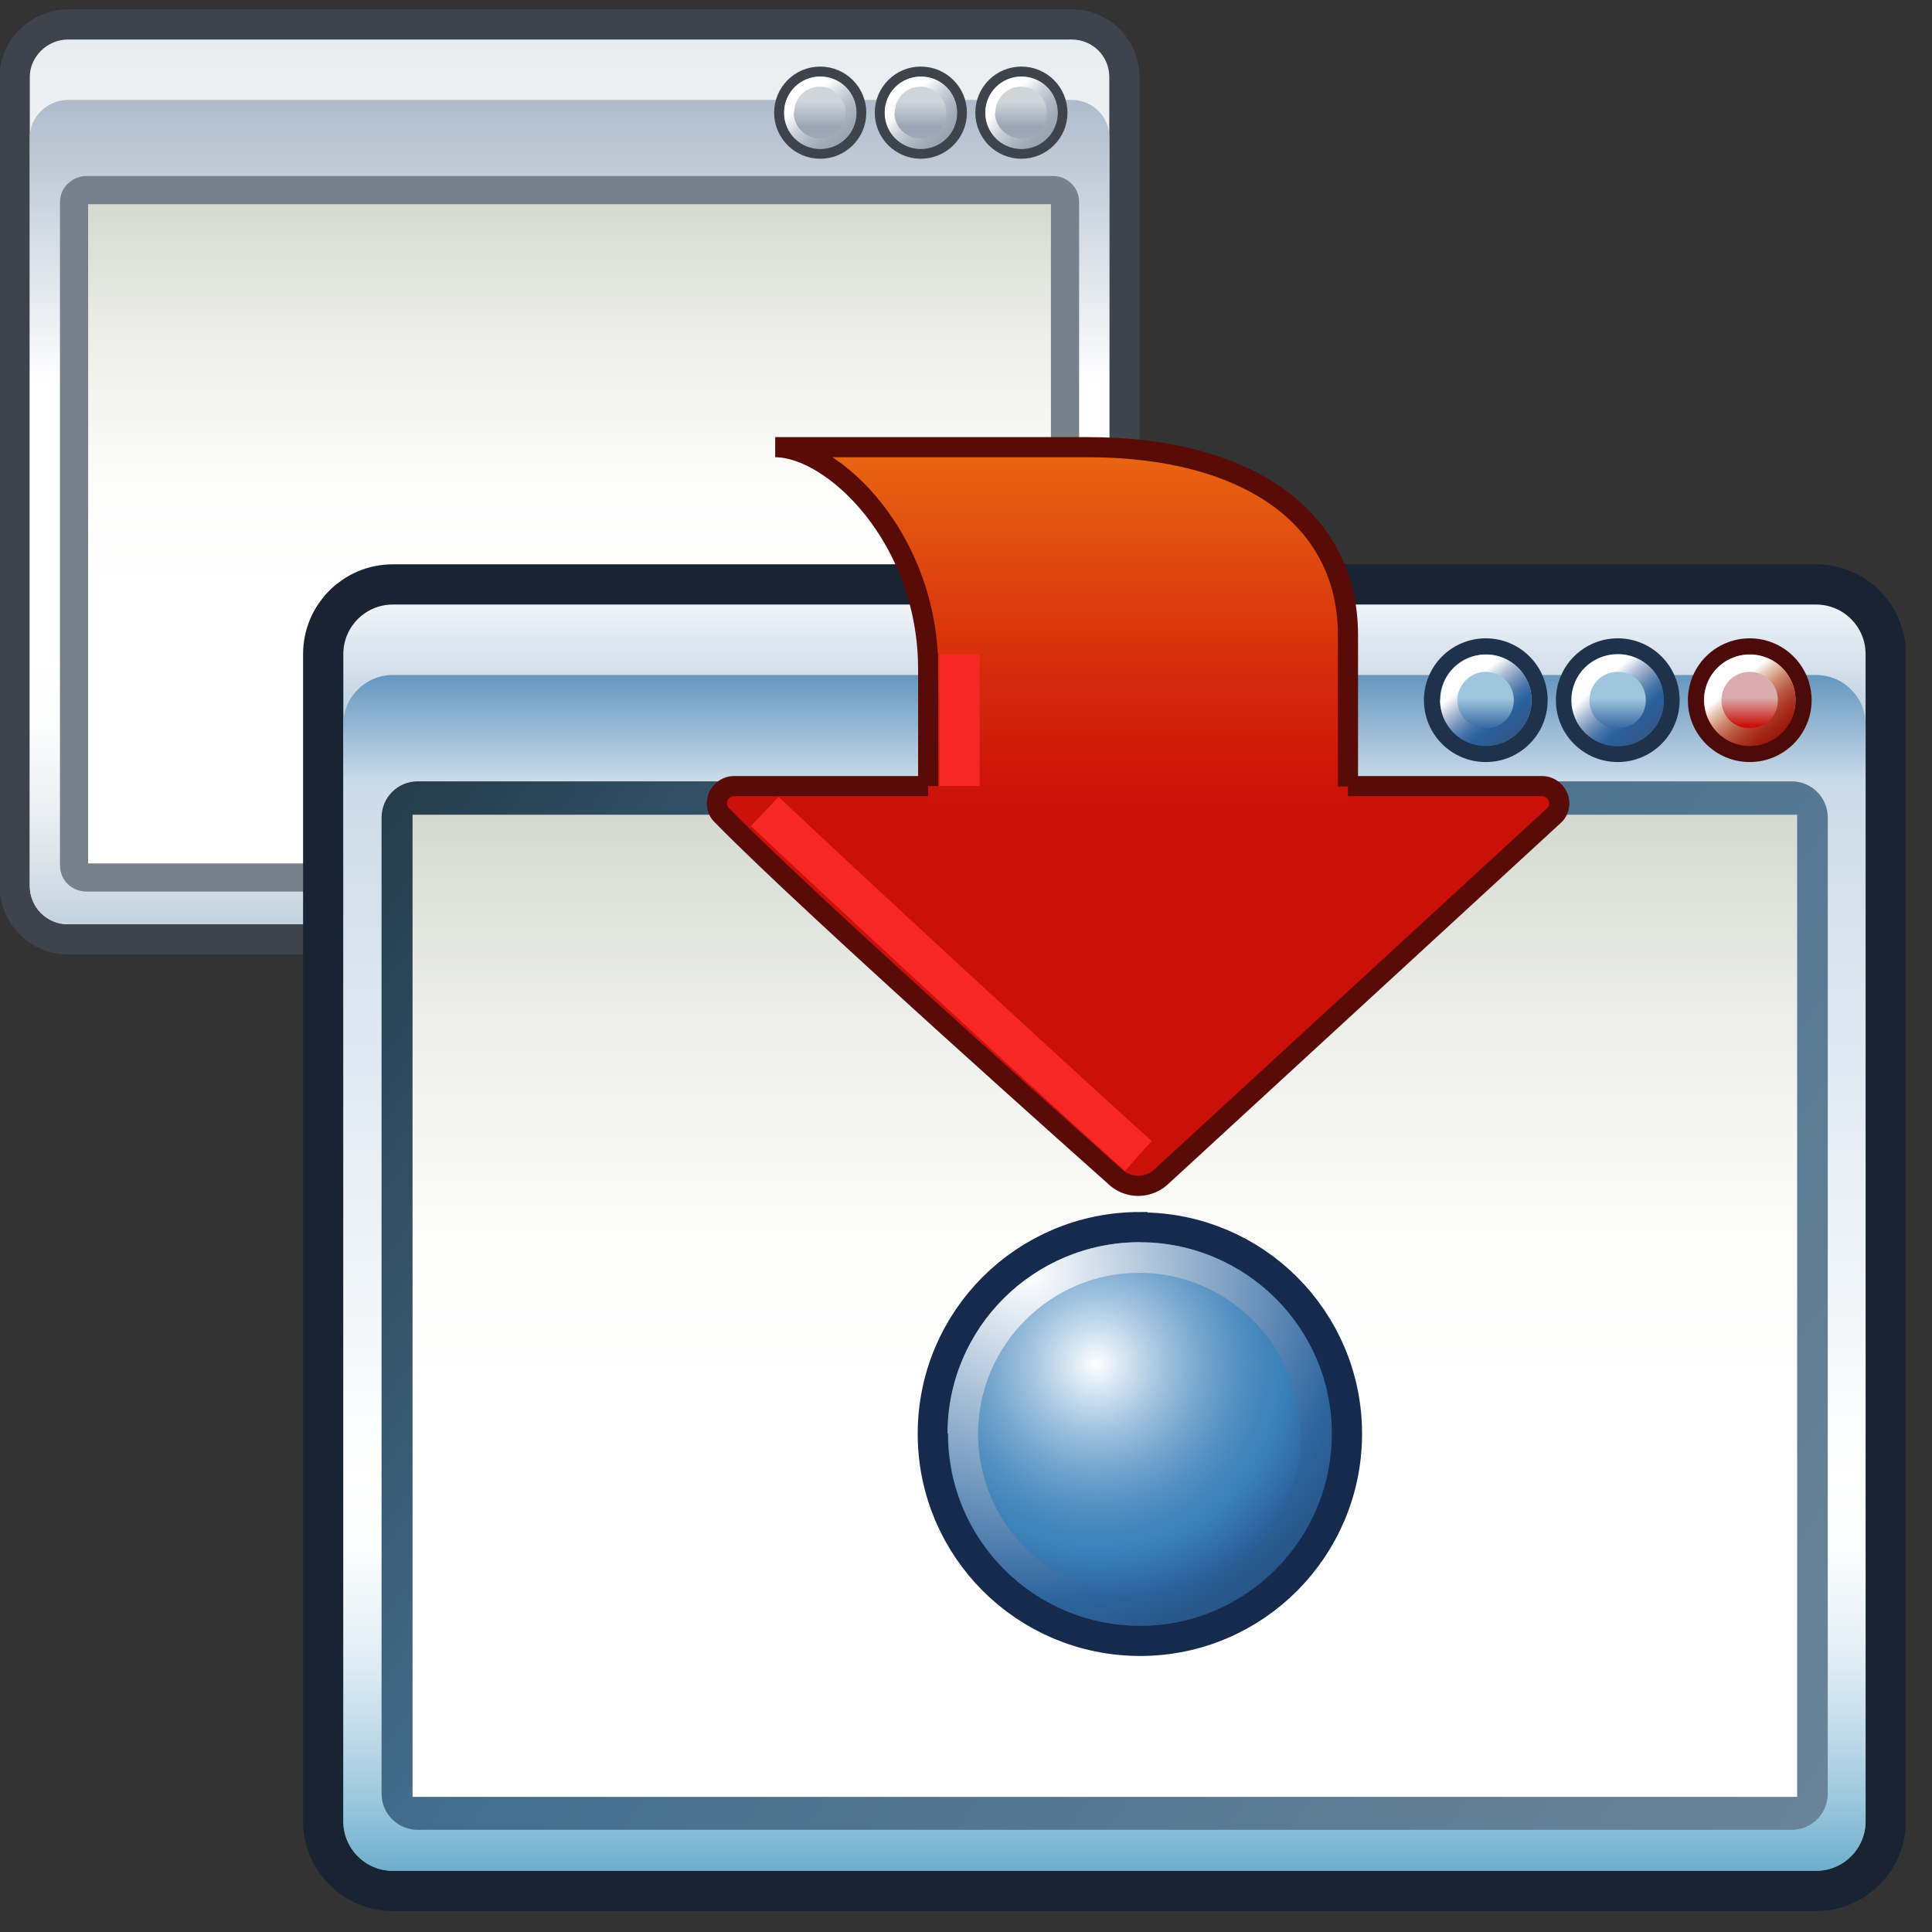 <svg xmlns="http://www.w3.org/2000/svg" width="48" height="48"><rect width="100%" height="100%" fill="#333333" stroke="none"/><defs><linearGradient id="i" x1="776.865" x2="777.995" y1="541.731" y2="543.105" gradientUnits="userSpaceOnUse"><stop offset=".247" stop-color="#fff"/><stop offset=".301" stop-color="#F3F4F5"/><stop offset=".508" stop-color="#CBD0D6"/><stop offset=".701" stop-color="#AFB9C2"/><stop offset=".871" stop-color="#9EAAB6"/><stop offset="1" stop-color="#99A5B3"/></linearGradient><linearGradient id="h" x1="779.324" x2="780.542" y1="541.802" y2="543.042" gradientUnits="userSpaceOnUse"><stop offset=".247" stop-color="#fff"/><stop offset=".301" stop-color="#F3F4F5"/><stop offset=".508" stop-color="#CBD0D6"/><stop offset=".701" stop-color="#AFB9C2"/><stop offset=".871" stop-color="#9EAAB6"/><stop offset="1" stop-color="#99A5B3"/></linearGradient><linearGradient id="g" x1="781.786" x2="783.049" y1="541.8" y2="543.019" gradientUnits="userSpaceOnUse"><stop offset=".247" stop-color="#fff"/><stop offset=".301" stop-color="#F3F4F5"/><stop offset=".508" stop-color="#CBD0D6"/><stop offset=".701" stop-color="#AFB9C2"/><stop offset=".871" stop-color="#9EAAB6"/><stop offset="1" stop-color="#99A5B3"/></linearGradient><linearGradient id="f" x1="777.438" x2="777.438" y1="541.401" y2="543.071" gradientUnits="userSpaceOnUse"><stop offset=".455" stop-color="#D0D5DA"/><stop offset=".826" stop-color="#99A5B3"/><stop offset="1" stop-color="#9DA9B6"/></linearGradient><linearGradient id="e" x1="779.938" x2="779.938" y1="541.401" y2="543.071" gradientUnits="userSpaceOnUse"><stop offset=".455" stop-color="#D0D5DA"/><stop offset=".826" stop-color="#99A5B3"/><stop offset="1" stop-color="#9DA9B6"/></linearGradient><linearGradient id="d" x1="782.435" x2="782.435" y1="541.401" y2="543.071" gradientUnits="userSpaceOnUse"><stop offset=".455" stop-color="#D0D5DA"/><stop offset=".826" stop-color="#99A5B3"/><stop offset="1" stop-color="#9DA9B6"/></linearGradient><linearGradient id="c" x1="771.22" x2="771.22" y1="561.378" y2="544.373" gradientUnits="userSpaceOnUse"><stop offset="0" stop-color="#fff"/><stop offset=".41" stop-color="#fff"/><stop offset=".592" stop-color="#FBFCFA"/><stop offset=".775" stop-color="#EEEFEB"/><stop offset=".957" stop-color="#D9DCD5"/><stop offset="1" stop-color="#D3D7CF"/></linearGradient><linearGradient id="b" x1="771.219" x2="771.219" y1="542.046" y2="562.616" gradientUnits="userSpaceOnUse"><stop offset="0" stop-color="#ADBBCA"/><stop offset=".348" stop-color="#fff"/><stop offset=".674" stop-color="#fff"/><stop offset=".759" stop-color="#FBFCFC"/><stop offset=".844" stop-color="#EFF2F5"/><stop offset=".929" stop-color="#DAE2E8"/><stop offset="1" stop-color="#C3D2DD"/></linearGradient><linearGradient id="a" x1="771.219" x2="771.219" y1="540.617" y2="562.616" gradientUnits="userSpaceOnUse"><stop offset="0" stop-color="#E8ECED"/><stop offset=".348" stop-color="#fff"/><stop offset=".674" stop-color="#fff"/></linearGradient><linearGradient id="j" x1="784.5" x2="784.5" y1="586.057" y2="551.017" gradientUnits="userSpaceOnUse" gradientTransform="translate(-757.06 -539.628)"><stop offset="0" stop-color="#709EC3"/><stop offset=".383" stop-color="#72A0C4"/><stop offset=".521" stop-color="#79A3C6"/><stop offset=".619" stop-color="#83ABCA"/><stop offset=".698" stop-color="#94B5D0"/><stop offset=".766" stop-color="#A9C3D9"/><stop offset=".827" stop-color="#C6D6E5"/><stop offset=".88" stop-color="#E5ECF2"/><stop offset=".916" stop-color="#fff"/></linearGradient><linearGradient id="k" x1="784.5" x2="784.5" y1="556.36" y2="586.157" gradientUnits="userSpaceOnUse" gradientTransform="translate(-757.06 -539.628)"><stop offset="0" stop-color="#6395BF"/><stop offset=".09" stop-color="#CCDBE8"/><stop offset=".674" stop-color="#fff"/><stop offset=".728" stop-color="#FBFDFE"/><stop offset=".781" stop-color="#EFF5F8"/><stop offset=".835" stop-color="#DBEAF2"/><stop offset=".889" stop-color="#BED9E8"/><stop offset=".943" stop-color="#9AC6DC"/><stop offset=".997" stop-color="#6FAFCE"/><stop offset="1" stop-color="#6CADCD"/></linearGradient><linearGradient id="l" x1="800.531" x2="800.531" y1="556.321" y2="557.73" gradientUnits="userSpaceOnUse"><stop offset=".455" stop-color="#D9ADAE"/><stop offset=".944" stop-color="#CB1009"/></linearGradient><linearGradient id="m" x1="799.813" x2="801.373" y1="556.137" y2="558.064" gradientUnits="userSpaceOnUse"><stop offset=".247" stop-color="#fff"/><stop offset=".34" stop-color="#E8C8B7"/><stop offset=".472" stop-color="#CE896F"/><stop offset=".599" stop-color="#BA5942"/><stop offset=".719" stop-color="#AB3825"/><stop offset=".829" stop-color="#A22214"/><stop offset=".926" stop-color="#9B150B"/><stop offset="1" stop-color="#991109"/></linearGradient><linearGradient id="n" x1="797.254" x2="797.254" y1="556.27" y2="557.833" gradientUnits="userSpaceOnUse"><stop offset=".455" stop-color="#A0C6DE"/><stop offset=".944" stop-color="#3165A1"/></linearGradient><linearGradient id="o" x1="796.481" x2="797.996" y1="556.142" y2="557.876" gradientUnits="userSpaceOnUse"><stop offset=".247" stop-color="#fff"/><stop offset=".253" stop-color="#FCFDFE"/><stop offset=".401" stop-color="#AEBDD5"/><stop offset=".533" stop-color="#7392BA"/><stop offset=".644" stop-color="#4875A9"/><stop offset=".731" stop-color="#3066A0"/><stop offset=".781" stop-color="#27609D"/><stop offset="1" stop-color="#355787"/></linearGradient><linearGradient id="p" x1="793.975" x2="793.975" y1="556.27" y2="557.833" gradientUnits="userSpaceOnUse"><stop offset=".455" stop-color="#A0C6DE"/><stop offset=".944" stop-color="#3165A1"/></linearGradient><linearGradient id="q" x1="793.256" x2="794.664" y1="556.108" y2="557.905" gradientUnits="userSpaceOnUse"><stop offset=".247" stop-color="#fff"/><stop offset=".253" stop-color="#FCFDFE"/><stop offset=".401" stop-color="#AEBDD5"/><stop offset=".533" stop-color="#7392BA"/><stop offset=".644" stop-color="#4875A9"/><stop offset=".731" stop-color="#3066A0"/><stop offset=".781" stop-color="#27609D"/><stop offset="1" stop-color="#355787"/></linearGradient><linearGradient id="s" x1="767.066" x2="802.103" y1="559.555" y2="584.711" gradientUnits="userSpaceOnUse"><stop offset="0" stop-color="#263D4C"/><stop offset=".348" stop-color="#446D8C"/><stop offset="1" stop-color="#698499"/></linearGradient><linearGradient id="r" x1="784.5" x2="784.5" y1="584.578" y2="559.512" gradientUnits="userSpaceOnUse"><stop offset="0" stop-color="#fff"/><stop offset=".41" stop-color="#fff"/><stop offset=".592" stop-color="#FBFCFA"/><stop offset=".775" stop-color="#EEEFEB"/><stop offset=".957" stop-color="#D9DCD5"/><stop offset="1" stop-color="#D3D7CF"/></linearGradient><linearGradient id="t" x1="84.022" x2="75.07" y1="233.44" y2="233.44" gradientTransform="matrix(0 -1 -1 0 259.812 95.129)" gradientUnits="userSpaceOnUse"><stop offset="0" stop-color="#E96712"/><stop offset=".648" stop-color="#D4290C"/><stop offset="1" stop-color="#CB1009"/></linearGradient><radialGradient id="v" cx="806.206" cy="582.95" r="11.798" gradientUnits="userSpaceOnUse" gradientTransform="matrix(0 1 1 0 199.669 -234.93)" fy="582.95" fx="806.206"><stop offset="0" stop-color="#fff"/><stop offset=".685" stop-color="#2E659E"/><stop offset="1" stop-color="#1D3E63"/></radialGradient><radialGradient id="u" cx="250.728" cy="584.624" r="6.692" gradientUnits="userSpaceOnUse" gradientTransform="matrix(0 -1 1 0 199.669 824.239)" fy="584.624" fx="250.728"><stop offset="0" stop-color="#fff"/><stop offset=".09" stop-color="#DBE8F2"/><stop offset=".248" stop-color="#A2C3DE"/><stop offset=".395" stop-color="#75A6CD"/><stop offset=".525" stop-color="#5591C2"/><stop offset=".634" stop-color="#4185BB"/><stop offset=".708" stop-color="#3A80B8"/><stop offset="1" stop-color="#244A87"/></radialGradient></defs><g><g transform="translate(-757.06 -539.628)"><path fill="none" stroke="#3e444c" stroke-width="1.5" d="M784.63 561.65c0 .52-.42.94-.94.94h-24.95c-.52 0-.94-.43-.94-.95v-20.1c0-.5.43-.93.95-.93h24.94c.5 0 .93.4.93.93v20.1z"/><linearGradient x1="771.219" x2="771.219" y1="540.617" y2="562.616" gradientUnits="userSpaceOnUse"><stop offset="0" stop-color="#E8ECED"/><stop offset=".348" stop-color="#fff"/><stop offset=".674" stop-color="#fff"/></linearGradient><path fill="url(#a)" d="M784.63 561.65c0 .52-.42.94-.94.94h-24.95c-.52 0-.94-.43-.94-.95v-20.1c0-.5.43-.93.95-.93h24.94c.5 0 .93.4.93.93v20.1z"/><linearGradient x1="771.219" x2="771.219" y1="542.046" y2="562.616" gradientUnits="userSpaceOnUse"><stop offset="0" stop-color="#ADBBCA"/><stop offset=".348" stop-color="#fff"/><stop offset=".674" stop-color="#fff"/><stop offset=".759" stop-color="#FBFCFC"/><stop offset=".844" stop-color="#EFF2F5"/><stop offset=".929" stop-color="#DAE2E8"/><stop offset="1" stop-color="#C3D2DD"/></linearGradient><path fill="url(#b)" d="M784.63 561.65c0 .52-.42.94-.94.94h-24.95c-.52 0-.94-.43-.94-.95v-18.6c0-.5.43-.93.95-.93h24.94c.5 0 .93.4.93.93v18.6z"/><linearGradient x1="771.22" x2="771.22" y1="561.378" y2="544.373" gradientUnits="userSpaceOnUse"><stop offset="0" stop-color="#fff"/><stop offset=".41" stop-color="#fff"/><stop offset=".592" stop-color="#FBFCFA"/><stop offset=".775" stop-color="#EEEFEB"/><stop offset=".957" stop-color="#D9DCD5"/><stop offset="1" stop-color="#D3D7CF"/></linearGradient><path fill="url(#c)" stroke="#77818c" stroke-width=".7" d="M783.53 561.13c0 .17-.14.3-.3.3h-24c-.2 0-.33-.13-.33-.3v-16.48c0-.17.14-.3.32-.3h24c.17 0 .3.13.3.3v16.48z"/><linearGradient x1="782.435" x2="782.435" y1="541.401" y2="543.071" gradientUnits="userSpaceOnUse"><stop offset=".455" stop-color="#D0D5DA"/><stop offset=".826" stop-color="#99A5B3"/><stop offset="1" stop-color="#9DA9B6"/></linearGradient><circle cx="782.436" cy="542.427" r="1.02" fill="url(#d)" stroke="#3e444c" stroke-width=".25"/><linearGradient x1="779.938" x2="779.938" y1="541.401" y2="543.071" gradientUnits="userSpaceOnUse"><stop offset=".455" stop-color="#D0D5DA"/><stop offset=".826" stop-color="#99A5B3"/><stop offset="1" stop-color="#9DA9B6"/></linearGradient><circle cx="779.938" cy="542.427" r="1.02" fill="url(#e)" stroke="#3e444c" stroke-width=".25"/><linearGradient x1="777.438" x2="777.438" y1="541.401" y2="543.071" gradientUnits="userSpaceOnUse"><stop offset=".455" stop-color="#D0D5DA"/><stop offset=".826" stop-color="#99A5B3"/><stop offset="1" stop-color="#9DA9B6"/></linearGradient><circle cx="777.438" cy="542.427" r="1.02" fill="url(#f)" stroke="#3e444c" stroke-width=".25"/><g><linearGradient x1="781.786" x2="783.049" y1="541.8" y2="543.019" gradientUnits="userSpaceOnUse"><stop offset=".247" stop-color="#fff"/><stop offset=".301" stop-color="#F3F4F5"/><stop offset=".508" stop-color="#CBD0D6"/><stop offset=".701" stop-color="#AFB9C2"/><stop offset=".871" stop-color="#9EAAB6"/><stop offset="1" stop-color="#99A5B3"/></linearGradient><path fill="url(#g)" d="M781.54 542.43c0 .5.4.9.9.9s.9-.4.9-.9-.4-.9-.9-.9-.9.4-.9.9zm.25 0c0-.36.28-.65.64-.65.35 0 .64.3.64.65 0 .35-.3.64-.64.64-.36 0-.65-.3-.65-.64z"/></g><g><linearGradient x1="779.324" x2="780.542" y1="541.802" y2="543.042" gradientUnits="userSpaceOnUse"><stop offset=".247" stop-color="#fff"/><stop offset=".301" stop-color="#F3F4F5"/><stop offset=".508" stop-color="#CBD0D6"/><stop offset=".701" stop-color="#AFB9C2"/><stop offset=".871" stop-color="#9EAAB6"/><stop offset="1" stop-color="#99A5B3"/></linearGradient><path fill="url(#h)" d="M779.04 542.43c0 .5.4.9.9.9s.9-.4.9-.9-.4-.9-.9-.9-.9.4-.9.9zm.25 0c0-.36.28-.65.64-.65.35 0 .64.3.64.65 0 .35-.3.64-.64.64-.36 0-.65-.3-.65-.64z"/></g><g><linearGradient x1="776.865" x2="777.995" y1="541.731" y2="543.105" gradientUnits="userSpaceOnUse"><stop offset=".247" stop-color="#fff"/><stop offset=".301" stop-color="#F3F4F5"/><stop offset=".508" stop-color="#CBD0D6"/><stop offset=".701" stop-color="#AFB9C2"/><stop offset=".871" stop-color="#9EAAB6"/><stop offset="1" stop-color="#99A5B3"/></linearGradient><path fill="url(#i)" d="M776.54 542.43c0 .5.4.9.9.9s.9-.4.9-.9-.4-.9-.9-.9-.9.4-.9.9zm.25 0c0-.36.28-.65.64-.65.35 0 .64.3.64.65 0 .35-.3.64-.64.64-.36 0-.65-.3-.65-.64z"/></g></g><path fill="none" stroke="#192433" stroke-width="2" d="M46.35 45.25c0 .68-.55 1.23-1.23 1.23H9.76c-.68 0-1.23-.55-1.23-1.23v-29c0-.68.55-1.23 1.23-1.23h35.36c.68 0 1.23.55 1.23 1.23v29z"/><path fill="url(#j)" d="M46.35 45.25c0 .68-.55 1.23-1.23 1.23H9.76c-.68 0-1.23-.55-1.23-1.23v-29c0-.68.55-1.23 1.23-1.23h35.36c.68 0 1.23.55 1.23 1.23v29z"/><path fill="url(#k)" d="M46.35 45.25c0 .68-.55 1.23-1.23 1.23H9.76c-.68 0-1.23-.55-1.23-1.23V18c0-.68.55-1.23 1.23-1.23h35.36c.68 0 1.23.55 1.23 1.23v27.25z"/><circle cx="800.532" cy="557.024" r="1.337" fill="url(#l)" stroke="#4c0b08" stroke-width=".4" transform="translate(-757.06 -539.628)"/><g transform="translate(-757.06 -539.628)"><linearGradient x1="799.813" x2="801.373" y1="556.137" y2="558.064" gradientUnits="userSpaceOnUse"><stop offset=".247" stop-color="#fff"/><stop offset=".34" stop-color="#E8C8B7"/><stop offset=".472" stop-color="#CE896F"/><stop offset=".599" stop-color="#BA5942"/><stop offset=".719" stop-color="#AB3825"/><stop offset=".829" stop-color="#A22214"/><stop offset=".926" stop-color="#9B150B"/><stop offset="1" stop-color="#991109"/></linearGradient><path fill="url(#m)" d="M799.4 557.02c0 .63.5 1.14 1.13 1.14.63 0 1.14-.5 1.14-1.14 0-.62-.5-1.13-1.14-1.13-.62 0-1.13.5-1.13 1.12zm.43 0c0-.38.3-.7.7-.7.4 0 .7.32.7.7 0 .4-.3.7-.7.7-.4 0-.7-.3-.7-.7z"/></g><circle cx="797.253" cy="557.024" r="1.337" fill="url(#n)" stroke="#1f324c" stroke-width=".4" transform="translate(-757.06 -539.628)"/><g transform="translate(-757.06 -539.628)"><linearGradient x1="796.481" x2="797.996" y1="556.142" y2="557.876" gradientUnits="userSpaceOnUse"><stop offset=".247" stop-color="#fff"/><stop offset=".253" stop-color="#FCFDFE"/><stop offset=".401" stop-color="#AEBDD5"/><stop offset=".533" stop-color="#7392BA"/><stop offset=".644" stop-color="#4875A9"/><stop offset=".731" stop-color="#3066A0"/><stop offset=".781" stop-color="#27609D"/><stop offset="1" stop-color="#355787"/></linearGradient><path fill="url(#o)" d="M796.1 557.02c0 .64.52 1.15 1.15 1.15.64 0 1.15-.5 1.15-1.15 0-.63-.5-1.14-1.15-1.14-.63 0-1.15.5-1.15 1.14zm.45 0c0-.38.3-.7.7-.7.4 0 .7.32.7.7 0 .4-.3.7-.7.7-.4 0-.7-.3-.7-.7z"/></g><circle cx="793.974" cy="557.024" r="1.337" fill="url(#p)" stroke="#1f324c" stroke-width=".4" transform="translate(-757.06 -539.628)"/><g transform="translate(-757.06 -539.628)"><linearGradient x1="793.256" x2="794.664" y1="556.108" y2="557.905" gradientUnits="userSpaceOnUse"><stop offset=".247" stop-color="#fff"/><stop offset=".253" stop-color="#FCFDFE"/><stop offset=".401" stop-color="#AEBDD5"/><stop offset=".533" stop-color="#7392BA"/><stop offset=".644" stop-color="#4875A9"/><stop offset=".731" stop-color="#3066A0"/><stop offset=".781" stop-color="#27609D"/><stop offset="1" stop-color="#355787"/></linearGradient><path fill="url(#q)" d="M792.84 557.02c0 .63.5 1.14 1.13 1.14.63 0 1.14-.5 1.14-1.14 0-.62-.5-1.13-1.13-1.13-.62 0-1.13.5-1.13 1.12zm.43 0c0-.38.32-.7.7-.7.4 0 .7.32.7.7 0 .4-.3.7-.7.7-.38 0-.7-.3-.7-.7z"/></g><g transform="translate(-757.06 -539.628)"><linearGradient x1="784.5" x2="784.5" y1="584.578" y2="559.512" gradientUnits="userSpaceOnUse"><stop offset="0" stop-color="#fff"/><stop offset=".41" stop-color="#fff"/><stop offset=".592" stop-color="#FBFCFA"/><stop offset=".775" stop-color="#EEEFEB"/><stop offset=".957" stop-color="#D9DCD5"/><stop offset="1" stop-color="#D3D7CF"/></linearGradient><path fill="url(#r)" d="M801.97 584.2c0 .22-.18.4-.4.4h-34.13c-.23 0-.4-.18-.4-.4v-24.25c0-.23.17-.4.4-.4h34.13c.22 0 .4.17.4.4v24.25z" enable-background="new"/><linearGradient x1="767.066" x2="802.103" y1="559.555" y2="584.711" gradientUnits="userSpaceOnUse"><stop offset="0" stop-color="#263D4C"/><stop offset=".348" stop-color="#446D8C"/><stop offset="1" stop-color="#698499"/></linearGradient><path fill="url(#s)" d="M767.44 559.04c-.5 0-.9.4-.9.9v24.25c0 .5.4.9.9.9h34.13c.5 0 .9-.4.9-.9v-24.25c0-.5-.4-.9-.9-.9h-34.13zm34.27.83c0 .18 0 24.22 0 24.4-.17 0-34.23 0-34.4 0 0-.18 0-24.22 0-24.4.17 0 34.23 0 34.4 0z"/></g><path fill="#cb1009" stroke="#590b08" stroke-width=".5" d="M27.67 29.2c.33.35.88.35 1.22 0l9.72-8.94c.08-.07.13-.18.13-.3 0-.24-.2-.43-.43-.43H18.24c-.24 0-.43.2-.43.43 0 .12.05.23.13.3l.02.02c2.2 2.25 9.72 8.93 9.72 8.93z"/><path fill="url(#t)" d="M23.06 23.62v-7.37s-1.13-3.97-1.8-4.4c-.97-.63-2-.74-2-.74h8.77s3.24.35 4.46 1.9c.42.56 1 1.77 1 1.77v8.85H23.05z"/><path fill="none" stroke="#590b08" stroke-width=".5" d="M23.06 19.53v-3.28.38c0-3.27-2.37-5.52-3.8-5.52h7.77c3.93 0 6.46 1.73 6.46 4.67v3.76"/><path fill="none" stroke="#f62724" d="M28.28 28.72c-1.12-1-6.7-6.12-9.28-8.56"/><path fill="none" stroke="#f62724" d="M23.84 19.53v-3.28"/><g transform="translate(-757.06 -539.628)"><path fill="none" stroke="#152a4c" stroke-width="1.5" d="M785.4 570.5c2.62 0 4.75 2.12 4.75 4.75s-2.13 4.77-4.76 4.77c-2.65 0-4.78-2.14-4.78-4.77 0-2.63 2.13-4.76 4.77-4.76z"/><radialGradient cx="250.728" cy="584.624" r="6.692" gradientUnits="userSpaceOnUse" gradientTransform="matrix(0 -1 1 0 199.669 824.239)" fy="584.624" fx="250.728"><stop offset="0" stop-color="#fff"/><stop offset=".09" stop-color="#DBE8F2"/><stop offset=".248" stop-color="#A2C3DE"/><stop offset=".395" stop-color="#75A6CD"/><stop offset=".525" stop-color="#5591C2"/><stop offset=".634" stop-color="#4185BB"/><stop offset=".708" stop-color="#3A80B8"/><stop offset="1" stop-color="#244A87"/></radialGradient><path fill="url(#u)" d="M785.4 570.5c2.62 0 4.75 2.12 4.75 4.75s-2.13 4.77-4.76 4.77c-2.65 0-4.78-2.14-4.78-4.77 0-2.63 2.13-4.76 4.77-4.76z"/><g><radialGradient cx="806.206" cy="582.95" r="11.798" gradientUnits="userSpaceOnUse" gradientTransform="matrix(0 1 1 0 199.669 -234.93)" fy="582.95" fx="806.206"><stop offset="0" stop-color="#fff"/><stop offset=".685" stop-color="#2E659E"/><stop offset="1" stop-color="#1D3E63"/></radialGradient><path fill="url(#v)" d="M780.62 575.25c0 1.27.5 2.47 1.4 3.37.9.9 2.1 1.4 3.37 1.4 1.25 0 2.46-.5 3.35-1.4.9-.9 1.4-2.1 1.4-3.37 0-2.62-2.14-4.76-4.76-4.76-2.64 0-4.78 2.13-4.78 4.75zm8.77 0c0 1.07-.43 2.08-1.18 2.83-.76.76-1.77 1.18-2.83 1.18-1.1 0-2.1-.42-2.85-1.18-.75-.75-1.17-1.76-1.17-2.83 0-2.2 1.8-4 4-4s4 1.8 4 4z"/></g></g></g></svg>
